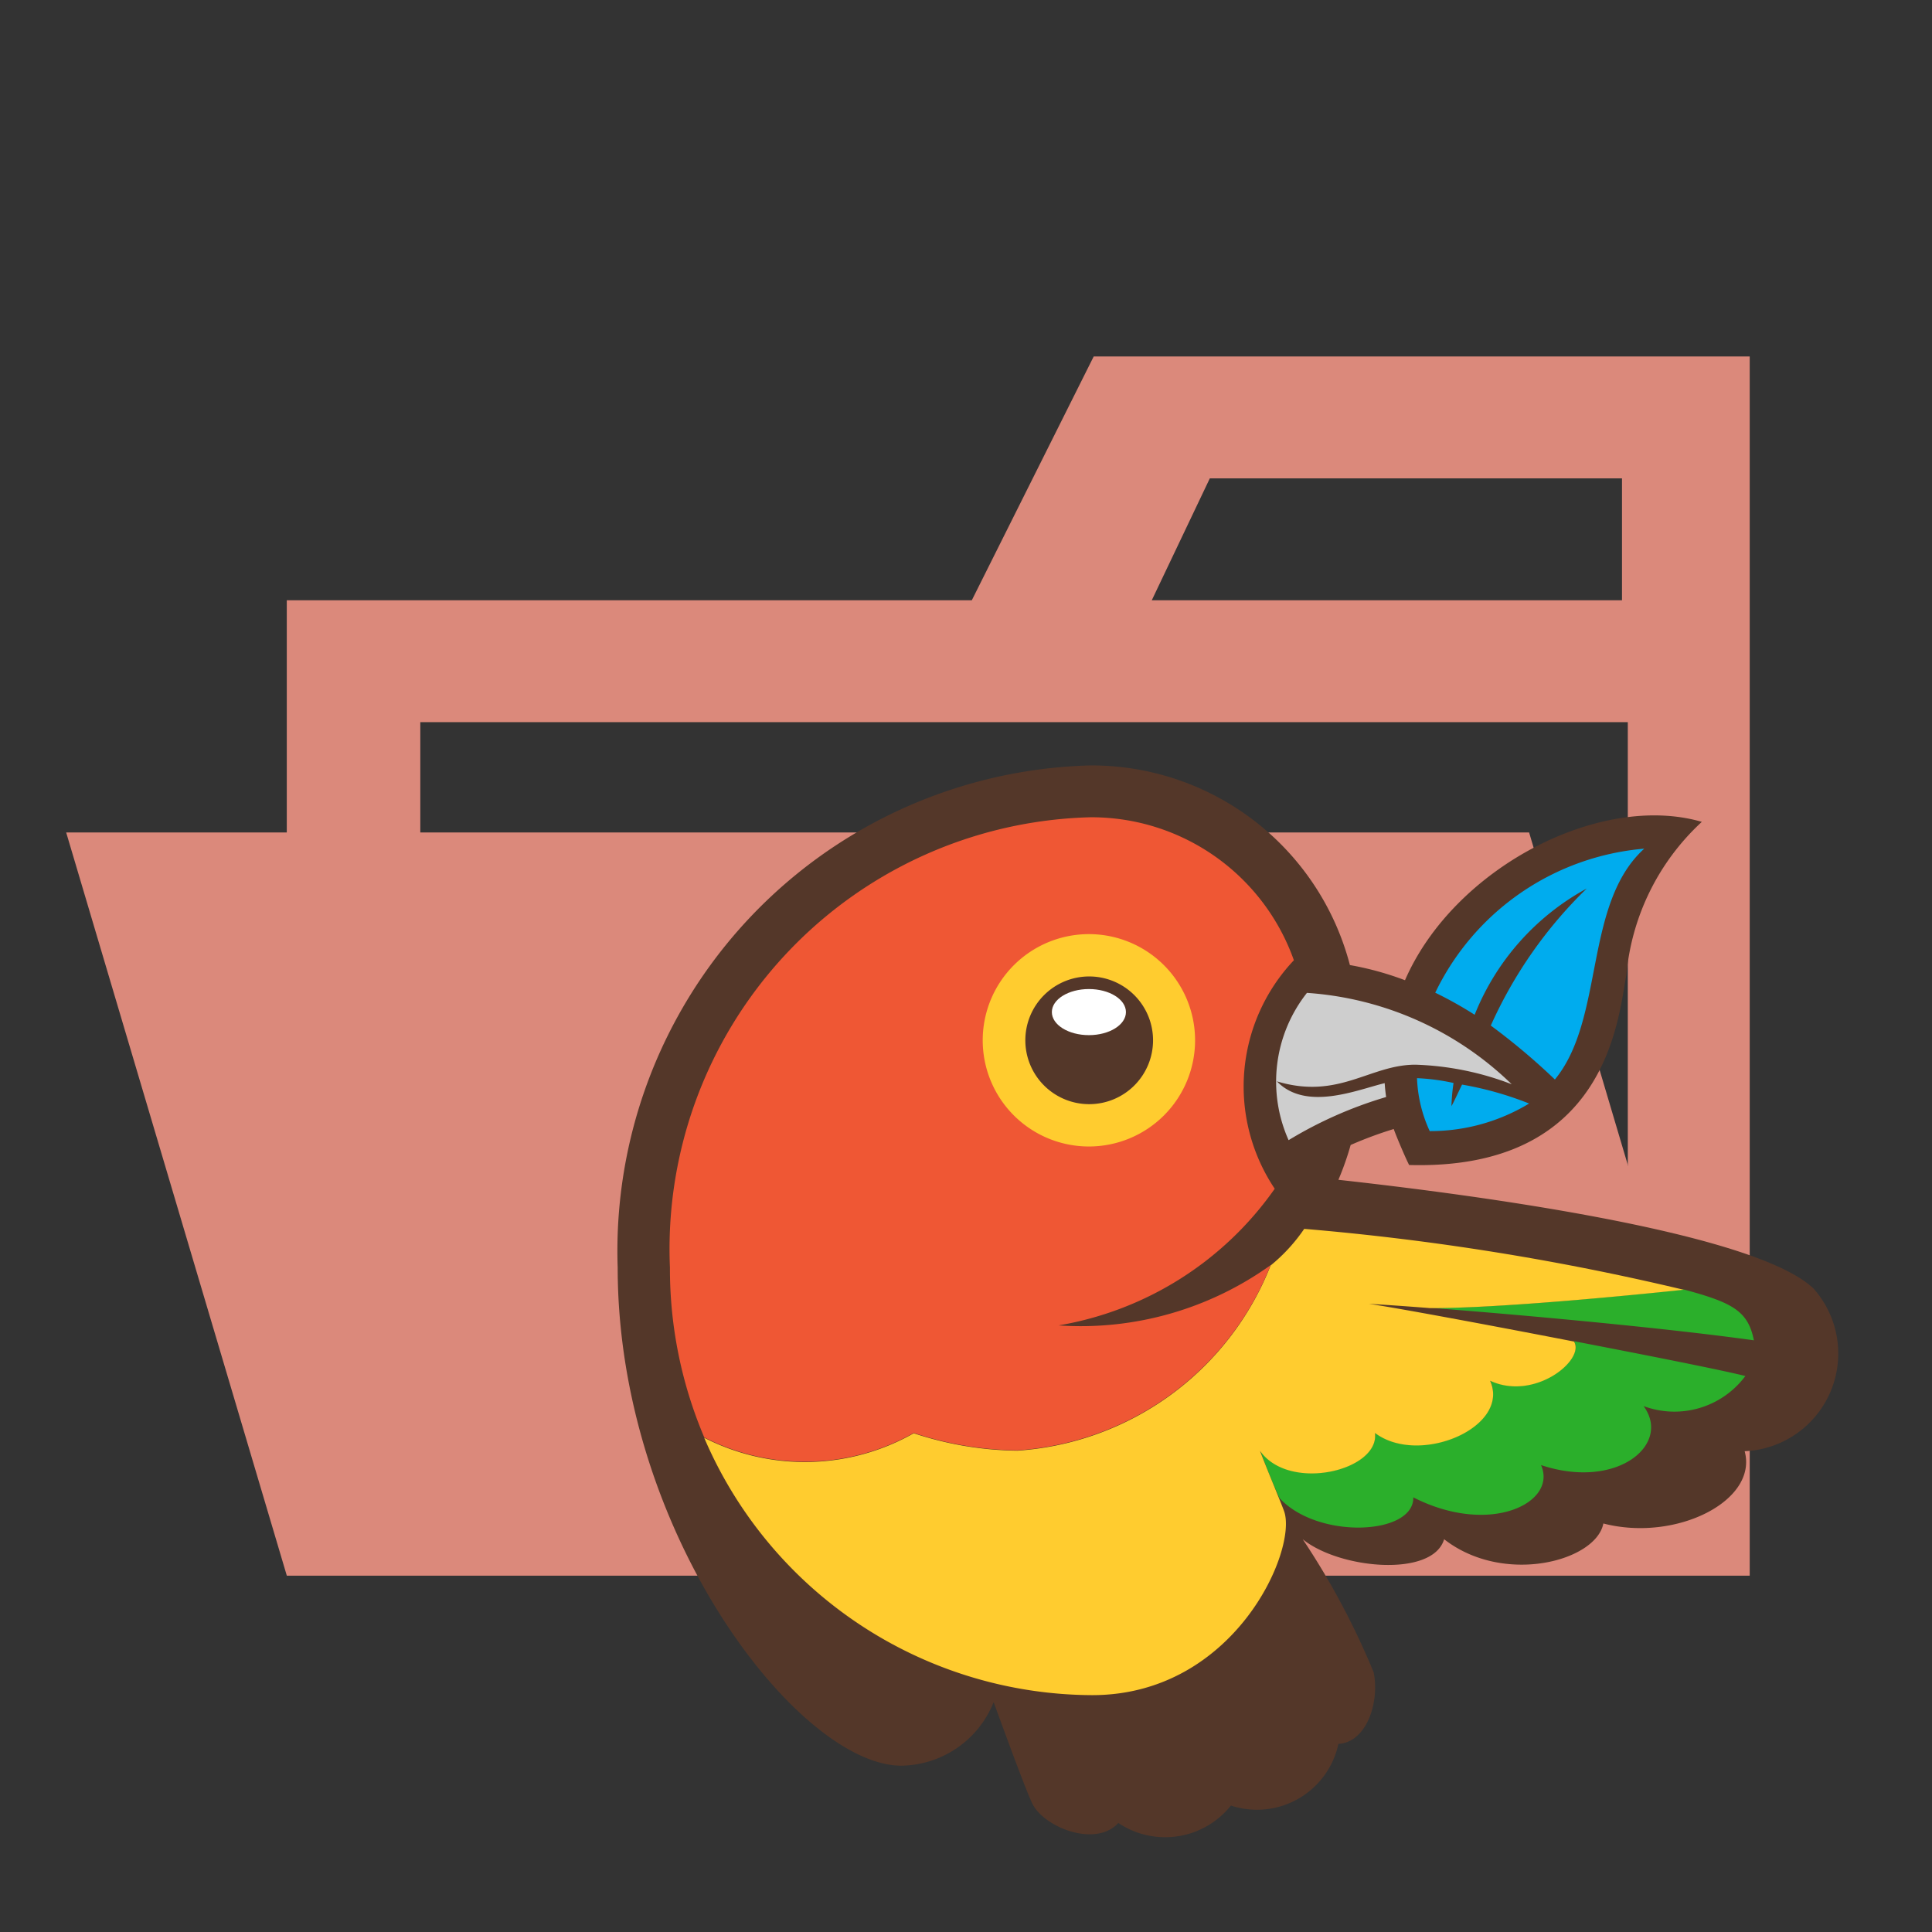 <svg xmlns="http://www.w3.org/2000/svg" width="100%" height="100%" viewBox="-0.64 -0.64 33.28 33.28"><rect x="-0.64" y="-0.64" width="33.28" height="33.28" fill="#333333" stroke="none"/><path fill="#db897b" d="M27.4 5.5h-9.2l-2.1 4.2H4.3v16.8h25.2v-21zm0 18.7H6.6V11.8h20.8zm0-14.5h-8.2l1-2.1h7.1v2.1z"/><path fill="#db897b" d="M25.7 13.7H.5l3.8 12.8h25.2l-3.8-12.8z"/><path fill="#543729" d="M30.6 21.557c-1.08-1.038-6.481-1.686-8.185-1.874a5 5 0 00.211-.6 6.82 6.82 0 01.742-.275c.032.093.18.45.265.62 3.427.095 3.6-2.547 3.742-3.27a4.085 4.085 0 011.3-2.641c-1.751-.51-4.27.791-5.113 2.728a5.261 5.261 0 00-.949-.261 4.6 4.6 0 00-4.475-3.439A8.366 8.366 0 0010 21.194c0 4.573 3.122 8.581 4.887 8.581a1.737 1.737 0 001.589-1.094c.13.355.531 1.457.662 1.738.194.415 1.093.774 1.486.343a1.448 1.448 0 001.939-.3 1.435 1.435 0 001.852-1.062c.478-.026.712-.7.608-1.231a13.128 13.128 0 00-1.223-2.295c.634.516 2.241.662 2.436 0 1.023.8 2.617.381 2.743-.271 1.243.323 2.668-.386 2.434-1.245a1.684 1.684 0 001.187-2.801z"/><path fill="#00acee" d="M25.04 17.026a7.639 7.639 0 011.653-2.361 4.283 4.283 0 00-1.931 2.175 6.764 6.764 0 00-.679-.38 4.408 4.408 0 013.6-2.481c-1.049.952-.677 2.929-1.539 3.976a11.3 11.3 0 00-1.104-.929zm-.678 1.389a3.47 3.47 0 01.036-.4 3.628 3.628 0 00-.629-.083 2.368 2.368 0 00.219.912 3.283 3.283 0 001.712-.475 5.728 5.728 0 00-1.155-.326c-.045.089-.145.309-.184.373z"/><path fill="#2baf2b" d="M21.4 25.165c-.1-.217-.208-.481-.336-.827.5.726 2.062.352 1.98-.3.765.576 2.341-.1 1.983-.9.767.357 1.642-.362 1.445-.675 1.307.252 2.56.5 2.953.6a1.524 1.524 0 01-1.753.518c.485.66-.456 1.452-1.767 1.016.288.648-.878 1.231-2.2.556.014.654-1.648.729-2.305.012zm2.593-3.277c1.517.116 4.026.343 5.579.56-.1-.505-.366-.65-1.209-.876-.908.097-3.208.328-4.37.317z"/><path fill="#ffcc2f" d="M23.045 24.044c.765.576 2.341-.1 1.983-.9.767.357 1.642-.362 1.445-.675-1.545-.3-3.167-.6-3.534-.649.223.012.593.037 1.054.073 1.162.006 3.463-.22 4.369-.316a44.037 44.037 0 00-6.536-1.049 2.973 2.973 0 01-.579.631 5.05 5.05 0 01-4.362 3.19 5.854 5.854 0 01-1.785-.3 3.8 3.8 0 01-3.61.077 7.3 7.3 0 006.684 4.434c2.455 0 3.543-2.507 3.305-3.17-.058-.161-.287-.7-.415-1.04.499.719 2.063.344 1.981-.306z"/><path fill="#cecece" d="M21.557 19a7.112 7.112 0 011.68-.743 3.171 3.171 0 01-.025-.239c-.468.112-1.351.491-1.857-.031 1.067.322 1.6-.287 2.385-.287a5.043 5.043 0 011.66.337 5.6 5.6 0 00-3.527-1.574A2.468 2.468 0 0021.557 19z"/><path fill="#ef5734" d="M15.1 24.043a5.854 5.854 0 001.785.3 5.051 5.051 0 004.362-3.19 5.613 5.613 0 01-3.652 1.038 5.716 5.716 0 003.723-2.354 3.165 3.165 0 01.33-3.936 3.7 3.7 0 00-3.505-2.463 7.439 7.439 0 00-7.243 7.756 7.419 7.419 0 00.591 2.925 3.8 3.8 0 003.609-.076z"/><path fill="#ffcc2f" d="M16.288 17.28a1.829 1.829 0 101.829-1.829 1.829 1.829 0 00-1.829 1.829z"/><path fill="#543729" d="M17.022 17.28a1.1 1.1 0 101.1-1.1 1.1 1.1 0 00-1.1 1.1z"/><ellipse cx="18.117" cy="16.794" fill="#fff" rx=".638" ry=".397"/></svg>